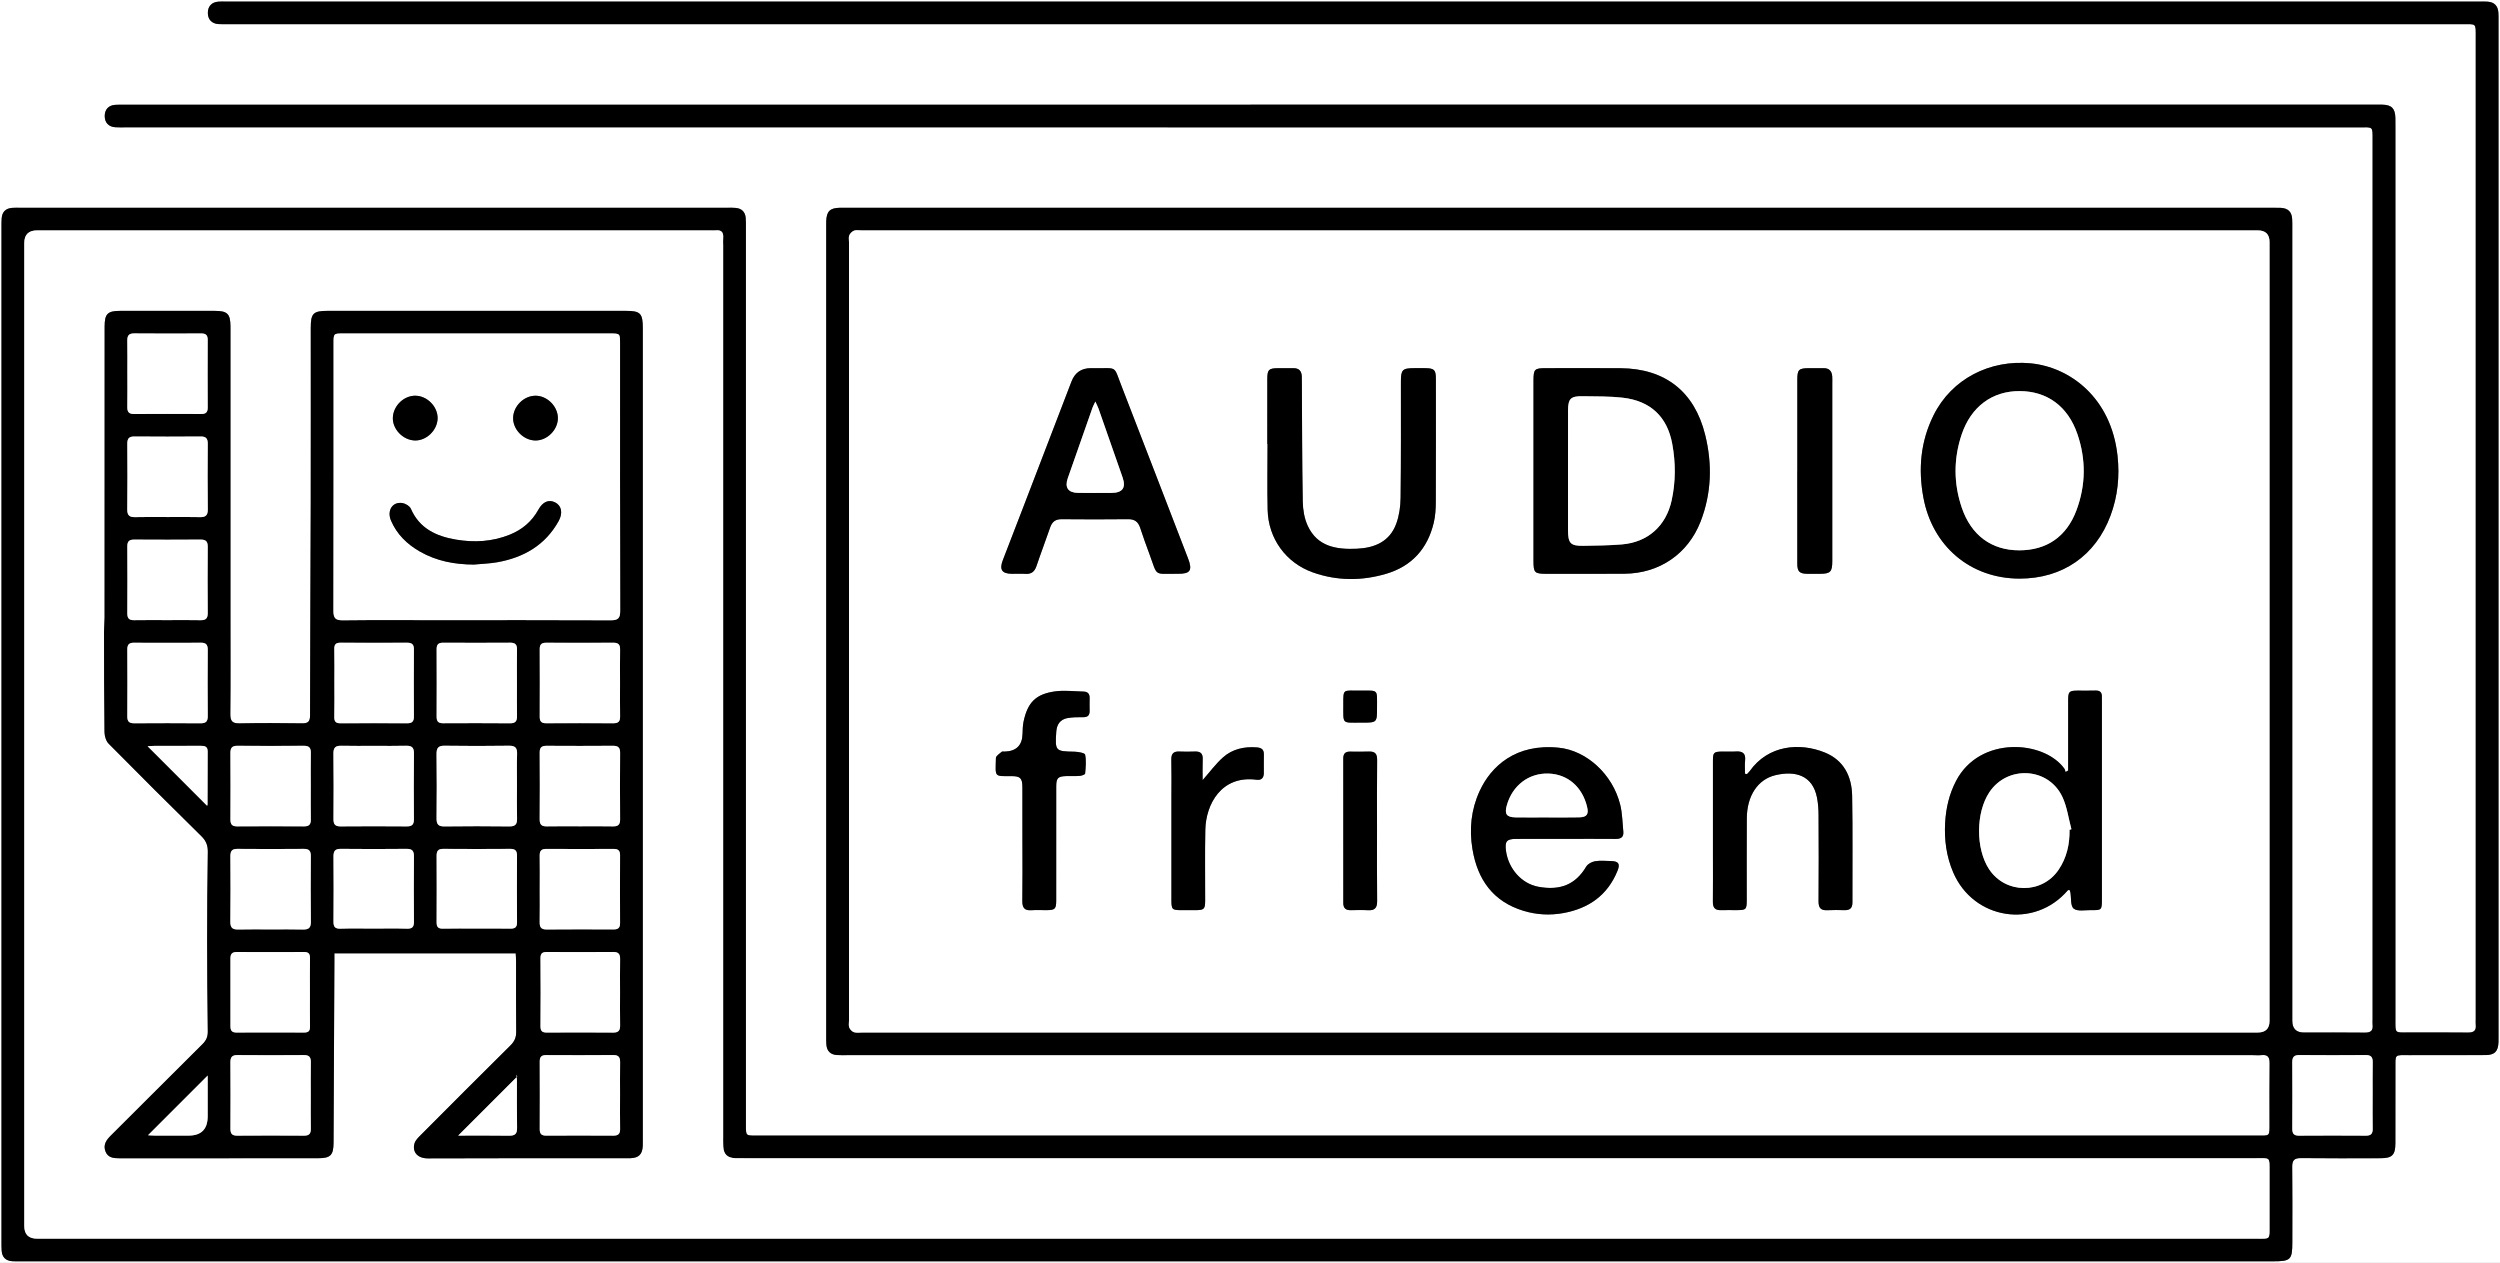 <?xml version="1.0" encoding="UTF-8"?>
<svg id="Layer_1" xmlns="http://www.w3.org/2000/svg" viewBox="0 0 1746 882">
  <rect x="0" y="0" width="1746" height="882" fill="#808080" stroke="none"/>
  <defs>
    <style>
      .cls-1 {
        fill: #fff;
      }
    </style>
  </defs>
  <path class="cls-1" d="M1746,882c-582,0-1164,0-1746,0C0,588,0,294,0,0c582,0,1164,0,1746,0,0,294,0,588,0,882ZM873.36,73.1c-262,0-523.99,0-785.99,0-2.33,0-4.68-.09-7,.09-4.61.36-7.24,3.32-7.21,7.89.03,4.51,2.74,7.43,7.36,7.74,2.32.16,4.66.07,7,.07,519.99,0,1039.99,0,1559.98.01,10.17,0,9.54-1.09,9.54,9.32,0,204.5,0,408.99,0,613.49,0,1.33-.12,2.68.02,4,.44,4.18-1.43,5.5-5.51,5.44-14.16-.18-28.33-.06-42.5-.07q-8.09,0-8.1-8.27c0-1.5,0-3,0-4.5,0-182.83,0-365.66,0-548.49,0-2.33.06-4.67-.09-7-.33-4.96-2.93-7.43-7.97-7.7-1.66-.09-3.33-.04-5-.04-332.66,0-665.32,0-997.99,0-1.17,0-2.33-.01-3.5,0-6.76.13-9.15,2.55-9.33,9.45-.03,1.33-.02,2.67-.02,4,0,188.33,0,376.66,0,564.99,0,2-.03,4.01.12,6,.34,4.51,2.86,6.96,7.34,7.27,2.32.16,4.66.08,7,.08,327.32,0,654.63,0,981.95,0,2,0,4.02.18,6-.03,4.49-.49,5.73,1.57,5.67,5.81-.19,13.66-.06,27.33-.07,41,0,10.44.68,9.41-9.45,9.41-297.33.01-594.66,0-891.99,0-52,0-104,0-156,0-6.62,0-6.62-.03-6.66-6.71-.01-1.83,0-3.67,0-5.5,0-207.16,0-414.33,0-621.49,0-2.5.08-5.01-.18-7.49-.42-4.02-2.84-6.27-6.83-6.69-1.98-.21-4-.12-5.99-.12-164.66,0-329.33,0-493.99,0-1.83,0-3.67-.07-5.5.08-4.48.36-6.98,2.83-7.28,7.33-.15,2.16-.12,4.33-.12,6.5,0,236,0,471.99,0,707.99,0,2.17-.03,4.34.12,6.5.31,4.5,2.81,6.98,7.29,7.32,1.99.15,4,.08,6,.08,108.67,0,217.33,0,326,0,415.66,0,831.32,0,1246.98,0,12.41,0,13.52-1.08,13.52-13.28,0-17.5.14-35-.09-52.5-.06-4.75,1.39-6.37,6.24-6.31,18.5.23,37,.11,55.5.08,8.09-.01,10.3-2.24,10.33-10.45.05-17-.02-34,.03-51,.03-11.84-1.17-10.49,10.32-10.53,17.5-.06,35,.02,52.5-.05,6.5-.03,8.94-2.57,9.15-9.1.04-1.33.02-2.67.02-4,0-236.5,0-472.99,0-709.49,0-1.83.04-3.67-.09-5.5-.35-4.75-2.85-7.29-7.54-7.61-1.83-.13-3.66-.07-5.5-.07-524.66,0-1049.32,0-1573.98,0-1.83,0-3.68-.07-5.5.08-4.59.39-7.22,3.35-7.18,7.93.05,4.49,2.77,7.4,7.4,7.71,2.32.16,4.66.07,7,.07,519.99,0,1039.99,0,1559.98.01,10.15,0,9.51-1.07,9.51,9.35,0,228.5,0,456.99,0,685.49,0,1.33-.12,2.68.02,4,.44,4.21-1.5,5.46-5.54,5.41-13.83-.18-27.67-.05-41.5-.07-9.71-.02-9.07.89-9.07-9.29,0-207.66,0-415.33,0-622.99,0-2.17.04-4.33-.03-6.5-.19-6.56-2.63-9.04-9.07-9.19-2.17-.05-4.33-.02-6.5-.02-261.33,0-522.66,0-783.99,0Z"/>
  <path d="M873.36,73.1c261.33,0,522.66,0,783.99,0,2.17,0,4.33-.03,6.5.02,6.44.15,8.89,2.63,9.07,9.19.06,2.17.03,4.33.03,6.5,0,207.66,0,415.33,0,622.99,0,10.18-.64,9.28,9.07,9.29,13.83.02,27.67-.11,41.5.07,4.05.05,5.99-1.2,5.54-5.41-.14-1.32-.02-2.66-.02-4,0-228.5,0-456.99,0-685.49,0-10.43.64-9.35-9.51-9.35-519.99-.01-1039.99,0-1559.98-.01-2.33,0-4.67.08-7-.07-4.63-.31-7.35-3.22-7.4-7.71-.05-4.57,2.58-7.53,7.18-7.93,1.82-.16,3.66-.08,5.5-.08,524.66,0,1049.32,0,1573.98,0,1.83,0,3.67-.06,5.5.07,4.68.32,7.19,2.86,7.54,7.61.13,1.83.09,3.66.09,5.5,0,236.5,0,472.99,0,709.49,0,1.33.02,2.67-.02,4-.21,6.54-2.65,9.08-9.15,9.1-17.5.07-35-.01-52.5.05-11.49.04-10.29-1.31-10.32,10.53-.05,17,.02,34-.03,51-.02,8.21-2.24,10.43-10.33,10.45-18.5.03-37,.15-55.5-.08-4.85-.06-6.31,1.56-6.24,6.31.22,17.5.09,35,.09,52.5,0,12.2-1.11,13.28-13.52,13.28-415.66,0-831.32,0-1246.98,0-108.67,0-217.33,0-326,0-2,0-4.01.08-6-.08-4.48-.35-6.98-2.82-7.29-7.32-.15-2.16-.12-4.33-.12-6.5,0-236,0-471.99,0-707.99,0-2.17-.03-4.34.12-6.5.3-4.5,2.81-6.97,7.28-7.33,1.82-.15,3.66-.08,5.5-.08,164.66,0,329.33,0,493.99,0,2,0,4.01-.09,5.99.12,3.98.41,6.41,2.67,6.83,6.69.26,2.48.18,4.99.18,7.49,0,207.16,0,414.33,0,621.49,0,1.83,0,3.67,0,5.5.04,6.67.04,6.7,6.66,6.71,52,0,104,0,156,0,297.33,0,594.66,0,891.99,0,10.12,0,9.44,1.03,9.45-9.41.01-13.67-.12-27.33.07-41,.06-4.25-1.18-6.31-5.67-5.81-1.98.22-4,.03-6,.03-327.32,0-654.63,0-981.95,0-2.33,0-4.67.08-7-.08-4.48-.31-7-2.76-7.34-7.27-.15-1.99-.12-4-.12-6,0-188.33,0-376.66,0-564.99,0-1.33-.02-2.67.02-4,.18-6.9,2.56-9.32,9.33-9.45,1.17-.02,2.33,0,3.5,0,332.66,0,665.32,0,997.99,0,1.67,0,3.34-.04,5,.04,5.05.26,7.65,2.74,7.97,7.7.15,2.32.09,4.66.09,7,0,182.83,0,365.66,0,548.49,0,1.5,0,3,0,4.5q0,8.26,8.1,8.27c14.17,0,28.33-.11,42.5.07,4.08.05,5.95-1.27,5.51-5.44-.14-1.32-.02-2.66-.02-4,0-204.5,0-408.99,0-613.49,0-10.41.63-9.32-9.54-9.32-519.99-.01-1039.99,0-1559.98-.01-2.33,0-4.67.08-7-.07-4.62-.32-7.33-3.23-7.36-7.74-.03-4.57,2.6-7.53,7.21-7.89,2.32-.18,4.66-.09,7-.09,262,0,523.99,0,785.99,0ZM1088.88,721.1c162.65,0,325.29,0,487.94,0q8.22,0,8.23-8.14c0-181.31,0-362.62,0-543.93q0-8.13-8.24-8.13c-325.13,0-650.25,0-975.38,0-1.67,0-3.5-.4-4.95.17-1.37.54-2.79,1.91-3.34,3.27-.58,1.44-.19,3.28-.19,4.95,0,181.14,0,362.29,0,543.43,0,1.67-.4,3.51.19,4.95.55,1.35,1.99,2.83,3.34,3.25,1.83.56,3.96.18,5.96.18,162.15,0,324.29,0,486.44,0ZM800.49,865.1c151.83,0,303.66,0,455.49,0,106.66,0,213.33,0,319.99,0,9.71,0,9.06.88,9.07-9.3.01-12.5.01-25,0-37.5-.01-10.44.66-9.39-9.47-9.39-351.83-.01-703.66,0-1055.48,0-2.17,0-4.34.05-6.5-.03-5.62-.19-8.2-2.68-8.48-8.24-.12-2.33-.06-4.67-.06-7,0-207.33,0-414.66,0-621.99,0-1.83-.13-3.68.02-5.5.32-3.81-1.16-5.68-5.15-5.27-1.32.14-2.66.02-4,.02-156.66,0-313.33,0-469.99,0q-8.98,0-8.98,8.89c0,228.83,0,457.66,0,686.49q0,8.82,9.05,8.82c258.16,0,516.32,0,774.49,0ZM1657.04,764.92c0-7.65-.1-15.31.04-22.96.07-3.51-1.03-5.14-4.83-5.11-15.47.13-30.94.13-46.41,0-3.71-.03-4.95,1.43-4.93,5.02.11,15.47.09,30.94.01,46.42-.02,3.27,1,4.87,4.57,4.85,15.64-.11,31.28-.11,46.91,0,3.48.02,4.72-1.39,4.66-4.76-.12-7.82-.04-15.64-.03-23.46Z"/>
  <path class="cls-1" d="M1088.88,721.1c-162.15,0-324.29,0-486.44,0-2,0-4.13.38-5.96-.18-1.36-.42-2.79-1.9-3.34-3.25-.59-1.44-.19-3.28-.19-4.95,0-181.14,0-362.29,0-543.43,0-1.67-.4-3.51.19-4.95.55-1.35,1.98-2.73,3.34-3.27,1.45-.57,3.28-.17,4.95-.17,325.13,0,650.25,0,975.38,0q8.23,0,8.24,8.13c0,181.31,0,362.62,0,543.93q0,8.13-8.23,8.14c-162.65,0-325.29,0-487.94,0ZM1071,328.78c0,20.98-.01,41.96,0,62.94,0,8.33.71,9,9.22,9,18.15,0,36.3.1,54.45-.06,24.21-.21,44.18-13.76,52.98-36.33,7.72-19.81,8.3-40.26,3.22-60.75-7.47-30.15-27.96-46.16-58.97-46.43-17.48-.15-34.97-.04-52.45-.03-7.75,0-8.44.71-8.44,8.7-.02,20.98,0,41.96,0,62.94ZM1410.35,404.09c29.96.07,53.22-15.93,63.65-44.03,5-13.46,6.45-27.32,4.88-41.69-4.45-40.88-33.51-62.03-60.75-64.62-28.21-2.68-55.03,10.71-67.72,36.26-9.06,18.23-10.81,37.43-7.14,57.35,6.29,34.12,32.8,56.65,67.08,56.73ZM1444.4,538.14c-.6.35-1.2.7-1.8,1.04-.28-.79-.38-1.71-.85-2.36-14.28-19.84-59.1-23.08-75.62,8.57-4.81,9.23-7.05,19.02-7.63,29.19-.67,11.91.89,23.59,5.62,34.67,14.16,33.11,56.73,39.76,80.05,12.54.17-.19.59-.17,1.17-.31.21.55.53,1.1.63,1.69.68,3.93-.02,9.5,2.3,11.39,2.59,2.11,7.89,1.01,12.02,1.07,7.65.1,7.68.01,7.68-7.91,0-45.82,0-91.63,0-137.45,0-1.17-.06-2.33-.02-3.5.11-3.09-1.18-4.6-4.45-4.48-4.16.15-8.33.02-12.49.04-5.85.02-6.58.71-6.59,6.62-.03,14.66-.01,29.32-.01,43.98,0,1.74,0,3.47,0,5.21ZM885.08,310.11c.06,0,.12,0,.18,0,0,15.33-.27,30.66.07,45.98.45,20.03,12.79,37.06,31.66,43.72,16.83,5.94,34.01,5.97,51.03.96,18-5.3,29.02-17.61,33.33-35.75,1.1-4.64,1.39-9.56,1.41-14.35.13-28.66.08-57.32.06-85.98,0-6.47-1.07-7.49-7.6-7.55-2.5-.03-5-.01-7.5,0-8.31.02-9.31,1.05-9.32,9.59-.03,26.99.12,53.99-.21,80.98-.08,6.04-.96,12.39-3.02,18.03-4.59,12.57-15.13,16.96-27.64,17.52-14.15.62-27.44-1.44-34.19-15.98-2.37-5.1-3.38-11.22-3.49-16.89-.49-27.48-.46-54.97-.62-82.46,0-1.67,0-3.33-.06-5-.14-3.8-1.95-5.84-5.93-5.77-3.5.07-7-.03-10.5,0-6.64.05-7.62.96-7.64,7.48-.04,15.16-.01,30.33-.01,45.49ZM765.39,257.13c-1.17,0-2.33,0-3.5,0q-10.01,0-13.55,9.29c-11.13,29.03-22.27,58.05-33.42,87.07-4.83,12.57-9.73,25.11-14.53,37.69-2.55,6.69-.65,9.5,6.34,9.55,3.17.03,6.34-.16,9.49.04,4.19.27,6.36-1.64,7.67-5.52,3.02-8.98,6.42-17.82,9.49-26.79,1.37-4,3.69-5.9,8.07-5.86,15.49.14,30.99.17,46.48-.01,4.63-.05,7.03,1.96,8.4,6.14,1.96,6,4.11,11.94,6.3,17.86,6.17,16.68,2.69,13.92,20.02,14.12,8.68.1,10.28-2.4,7.09-10.68-15.49-40.17-30.94-80.36-46.51-120.5-5.59-14.41-2.7-12.2-17.85-12.4ZM1093.32,585.86c11.66,0,23.33-.07,34.99.04,3.73.04,5.8-1.26,5.4-5.21-.64-6.26-.67-12.69-2.18-18.74-5.34-21.37-23.57-37.71-42.71-39.72-30.25-3.17-47.52,12.97-55.47,30.3-5.94,12.95-7.31,26.54-4.99,40.5,3.54,21.26,14.37,36.67,35.74,43.11,9.02,2.72,18.29,3.25,27.65,1.56,17.83-3.23,30.97-12.46,37.91-29.57,1.99-4.92.68-6.69-4.73-6.78-3.66-.07-7.41-.46-10.97.15-2.23.39-5.05,1.87-6.14,3.72-7.32,12.39-18.02,17.03-33.66,14.06-11.5-2.18-20.78-12.61-22.41-25.19-.85-6.54.5-8.17,7.07-8.2,11.5-.05,23-.01,34.49-.02ZM1220.07,540.65l-1.34-.26c0-3.09-.26-6.2.06-9.26.52-4.99-1.78-6.58-6.39-6.28-3.15.21-6.33,0-9.5.05-6.03.08-6.57.61-6.57,6.59-.01,21.83,0,43.66,0,65.49,0,11,.08,22-.04,33-.04,4.05,1.69,5.81,5.69,5.68,3.5-.11,7-.02,10.5-.02,7.09-.01,7.44-.33,7.45-7.26.02-19-.09-38,.05-56.99.11-15.46,7.54-27.05,19.99-30.01,13.93-3.31,26.03.09,29.06,15.77.75,3.9,1.05,7.93,1.07,11.91.11,20.16.14,40.33-.01,60.49-.03,4.55,1.67,6.38,6.18,6.14,3.99-.22,8-.11,12-.03,3.71.07,5.48-1.47,5.47-5.35-.07-24.83.27-49.67-.19-74.49-.25-13.56-5.79-24.85-19.07-30.25-17.35-7.06-39.41-5.39-52.42,12.92-.56.79-1.31,1.44-1.97,2.16ZM714.08,589.23c0,13.33.13,26.66-.07,39.98-.07,4.66,1.45,6.85,6.32,6.49,3.48-.25,6.99-.03,10.49-.05,6.06-.03,6.84-.81,6.84-6.97.01-26.49,0-52.98.01-79.46,0-5.79,1.21-7.03,6.94-7.2,3.16-.09,6.34.12,9.49-.14,1.34-.11,3.69-.95,3.75-1.63.4-4.4.84-8.95,0-13.2-.23-1.16-4.79-2.01-7.38-2.06-13.42-.25-13.66-.42-12.78-13.93.33-5.1,2.74-8.65,7.84-9.56,3.56-.63,7.26-.68,10.89-.62,3.22.05,4.61-1.27,4.56-4.41-.05-3-.07-6,0-8.99.07-2.88-1.29-4.41-4.12-4.48-6.63-.15-13.38-1.03-19.88-.15-13.61,1.85-19.33,7.74-22.14,21.24-.57,2.74-.61,5.61-.69,8.43q-.33,12.08-12.58,12.39c-.67.02-1.58-.23-1.95.11-1.51,1.36-4.04,2.87-4.08,4.38-.3,13.49-1.49,12.67,10.86,12.64,6.21-.02,7.62,1.46,7.65,7.71.05,13.16.02,26.32.02,39.48ZM1255.25,328.88c0,21.66-.02,43.31.02,64.97,0,5.27,1.57,6.78,6.82,6.87,3,.05,6,.02,9,0,7.28-.02,8.59-1.35,8.59-8.82,0-41.32,0-82.63,0-123.95,0-1.67.08-3.34-.03-5-.25-3.69-2.05-5.85-5.99-5.82-3.5.03-7-.03-10.49,0-6.83.05-7.89,1.07-7.89,7.77-.02,21.32,0,42.65,0,63.97ZM839.92,544.84c0-4.85-.15-9.77.05-14.67.16-3.94-1.59-5.41-5.35-5.29-3.66.13-7.33.15-10.99,0-4.05-.18-5.64,1.5-5.55,5.61.2,8.66.06,17.32.06,25.98,0,23.98,0,47.96,0,71.95,0,6.9.36,7.22,7.45,7.24,3.16,0,6.33.02,9.49,0,5.84-.04,6.6-.79,6.61-6.66.03-16.49-.23-32.98.11-49.46.36-17.63,11.01-38.27,35.85-34.96,3.33.44,4.99-1.31,5.01-4.62.03-4.33-.06-8.66.03-12.99.08-3.38-1.56-4.69-4.8-4.96-8.86-.72-17.15,1.08-23.76,6.99-5.08,4.54-9.19,10.17-14.2,15.85ZM961.71,580.22c0-16.5-.12-33,.08-49.49.05-4.41-1.6-6.03-5.84-5.85-4.33.18-8.66.09-13,.04-3.28-.03-4.81,1.31-4.8,4.78.07,33.66.06,67.32.02,100.98,0,3.7,1.82,5.04,5.26,4.98,4-.07,8.01-.2,12,.03,4.8.28,6.42-1.76,6.36-6.49-.2-16.33-.08-32.66-.08-48.99ZM950.03,482.33c-12.07.15-11.9-1.78-11.85,9.63.07,14.32-1.44,12.66,12.89,12.71,10.64.04,10.66,0,10.64-10.5-.02-13.14,1.26-11.81-11.68-11.84Z"/>
  <path class="cls-1" d="M800.49,865.1c-258.16,0-516.32,0-774.49,0q-9.05,0-9.05-8.82c0-228.83,0-457.66,0-686.49q0-8.89,8.98-8.89c156.66,0,313.33,0,469.99,0,1.33,0,2.68.12,4-.02,3.99-.41,5.46,1.45,5.15,5.27-.15,1.82-.02,3.66-.02,5.5,0,207.33,0,414.66,0,621.99,0,2.33-.05,4.67.06,7,.27,5.55,2.86,8.04,8.48,8.24,2.16.07,4.33.03,6.5.03,351.83,0,703.66,0,1055.48,0,10.13,0,9.46-1.05,9.47,9.39.01,12.5.01,25,0,37.5-.01,10.18.64,9.29-9.07,9.3-106.66.01-213.33,0-319.99,0-151.83,0-303.66,0-455.49,0ZM360.2,665.82c.1,2.08.25,3.86.25,5.65.02,16.33-.1,32.67.09,49,.05,3.99-1.13,6.81-3.97,9.62-20.97,20.74-41.8,41.64-62.61,62.54-1.73,1.74-3.77,3.67-4.43,5.88-1.74,5.84,1.94,10.54,9.36,10.5,46.65-.22,93.31-.11,139.97-.11.5,0,1,0,1.5-.02,5.83-.22,8.31-2.74,8.56-8.69.05-1.16.03-2.33.03-3.5,0-49.15,0-98.29,0-147.44,0-25.48,0-50.96,0-76.45,0-41.65,0-83.3,0-124.94,0-72.83,0-145.66,0-218.48,0-10.64-1.61-12.27-12.03-12.27-69.33,0-138.66,0-207.98,0-10.16,0-11.88,1.71-11.88,11.91-.01,40.66.07,81.33-.02,121.99-.11,49.49-.42,98.97-.47,148.46,0,4.36-1.2,5.79-5.61,5.72-14.5-.23-29-.27-43.49.02-4.99.1-6.65-1.36-6.6-6.48.24-22.81.1-45.63.1-68.45,0-25.15,0-50.3,0-75.45,0-40.31,0-80.63,0-120.94,0-2,.01-4,0-6-.08-8.74-2.13-10.77-11.02-10.78-22-.02-44-.02-65.99,0-8.79,0-10.86,2.06-10.87,10.91-.03,26.15-.01,52.3-.01,78.45,0,41.65,0,83.3-.02,124.94,0,3.33-.4,6.65-.39,9.98.04,23.32.04,46.64.34,69.96.03,2.73,1.06,6.18,2.89,8.04,21.43,21.7,43.05,43.22,64.79,64.61,3.26,3.2,4.54,6.46,4.47,10.97-.33,20.65-.48,41.31-.48,61.97,0,21.16.19,42.32.46,63.47.05,3.62-1.09,6.23-3.66,8.78-21.42,21.24-42.68,42.64-64.08,63.9-3.19,3.17-5.45,6.51-3.72,11.03,1.74,4.54,5.76,4.82,9.98,4.81,46.16-.05,92.31-.03,138.47-.04,8.76,0,10.79-2.07,10.84-10.95.21-41.99.4-83.97.59-125.96,0-1.95,0-3.9,0-6.16h126.67Z"/>
  <path class="cls-1" d="M1657.04,764.92c0,7.82-.08,15.64.04,23.46.05,3.36-1.18,4.78-4.66,4.76-15.64-.11-31.28-.11-46.91,0-3.57.02-4.59-1.58-4.57-4.85.08-15.47.1-30.94-.01-46.42-.03-3.59,1.21-5.05,4.93-5.02,15.47.13,30.94.13,46.41,0,3.8-.03,4.9,1.6,4.83,5.11-.14,7.65-.04,15.3-.05,22.96Z"/>
  <path d="M1071,328.78c0-20.98-.01-41.96,0-62.94,0-7.99.7-8.7,8.44-8.7,17.48-.01,34.97-.12,52.45.03,31.01.27,51.5,16.28,58.97,46.43,5.08,20.49,4.51,40.94-3.22,60.75-8.8,22.56-28.76,36.11-52.98,36.33-18.15.16-36.3.05-54.45.06-8.5,0-9.21-.67-9.22-9-.02-20.98,0-41.96,0-62.94ZM1095.1,328.82c0,13.83-.03,27.66.01,41.49.03,9.16,1.77,11.01,10.73,10.87,8.98-.15,17.99-.22,26.93-.97,18.1-1.53,30.78-12.88,34.7-30.7,2.9-13.18,2.84-26.51.39-39.68-3.51-18.88-15.26-29.85-34.48-32.06-9.22-1.06-18.6-.87-27.91-1.04-8.52-.15-10.32,1.66-10.35,10.1-.06,14-.02,27.99-.02,41.99Z"/>
  <path d="M1410.35,404.09c-34.28-.07-60.8-22.61-67.08-56.73-3.67-19.92-1.91-39.13,7.14-57.35,12.69-25.55,39.51-38.94,67.72-36.26,27.24,2.59,56.3,23.74,60.75,64.62,1.56,14.37.12,28.23-4.88,41.69-10.43,28.1-33.68,44.09-63.65,44.03ZM1410.19,384.34c19.18.02,33.11-9.51,40-27.96,6.58-17.61,6.74-35.51.65-53.27-6.63-19.34-21.11-29.91-40.27-29.97-19.21-.06-33.99,10.82-40.54,30.31-5.69,16.93-5.68,34.04.03,50.95,6.56,19.46,20.83,29.92,40.13,29.94Z"/>
  <path d="M1444.4,538.14c0-1.74,0-3.47,0-5.21,0-14.66-.02-29.32.01-43.98.01-5.91.74-6.6,6.59-6.62,4.17-.02,8.33.12,12.49-.04,3.27-.12,4.56,1.38,4.45,4.48-.04,1.16.02,2.33.02,3.5,0,45.82,0,91.63,0,137.45,0,7.92-.03,8-7.68,7.91-4.12-.05-9.43,1.04-12.02-1.07-2.32-1.88-1.62-7.45-2.3-11.39-.1-.59-.42-1.14-.63-1.69-.58.15-1,.12-1.17.31-23.31,27.22-65.88,20.58-80.05-12.54-4.74-11.07-6.3-22.76-5.62-34.67.58-10.18,2.81-19.97,7.63-29.19,16.52-31.66,61.34-28.42,75.62-8.57.47.65.58,1.57.85,2.36.6-.35,1.2-.7,1.8-1.04ZM1445.36,579.51c.44-.12.88-.25,1.32-.37-2.06-7.61-3.05-15.73-6.38-22.73-9.79-20.58-38.3-22.08-50.93-3.13-9.51,14.27-9.61,39.42-.22,53.73,11.41,17.38,36.9,17.65,48.57.42,5.7-8.41,7.8-17.88,7.64-27.93Z"/>
  <path d="M885.08,310.11c0-15.16-.03-30.33.01-45.49.02-6.52,1-7.43,7.64-7.48,3.5-.03,7,.06,10.5,0,3.98-.08,5.79,1.97,5.93,5.77.06,1.66.05,3.33.06,5,.16,27.49.13,54.98.62,82.46.1,5.68,1.12,11.8,3.49,16.89,6.75,14.54,20.04,16.61,34.19,15.98,12.51-.55,23.05-4.94,27.64-17.52,2.06-5.64,2.95-11.99,3.02-18.03.34-26.99.19-53.98.21-80.98,0-8.54,1.01-9.57,9.32-9.59,2.5,0,5-.02,7.5,0,6.52.07,7.59,1.08,7.6,7.55.02,28.66.07,57.32-.06,85.98-.02,4.79-.31,9.71-1.41,14.35-4.31,18.14-15.32,30.45-33.33,35.75-17.02,5.01-34.2,4.98-51.03-.96-18.86-6.66-31.21-23.68-31.66-43.72-.34-15.32-.07-30.66-.07-45.98-.06,0-.12,0-.18,0Z"/>
  <path d="M765.39,257.13c15.15.2,12.27-2,17.85,12.4,15.57,40.14,31.02,80.33,46.51,120.5,3.19,8.28,1.59,10.78-7.09,10.68-17.33-.2-13.84,2.57-20.02-14.12-2.19-5.92-4.34-11.86-6.3-17.86-1.37-4.18-3.76-6.19-8.4-6.14-15.49.18-30.99.16-46.48.01-4.38-.04-6.71,1.86-8.07,5.86-3.07,8.96-6.47,17.81-9.49,26.79-1.31,3.88-3.48,5.8-7.67,5.52-3.15-.21-6.33-.02-9.49-.04-6.99-.06-8.9-2.87-6.34-9.55,4.81-12.58,9.7-25.12,14.53-37.69,11.15-29.02,22.29-58.04,33.42-87.07q3.56-9.28,13.55-9.29c1.17,0,2.33,0,3.5,0ZM764.99,280.44c-1.04,2.25-1.61,3.24-1.98,4.31-5.79,16.44-11.59,32.88-17.31,49.35-2.22,6.38.34,10.03,7.09,10.12,7.82.11,15.65.07,23.47.02,7.73-.05,10.26-3.55,7.75-10.8-5.55-16-11.16-31.98-16.77-47.95-.47-1.34-1.15-2.6-2.25-5.05Z"/>
  <path d="M1093.32,585.87c-11.5,0-23-.03-34.49.02-6.57.03-7.92,1.66-7.07,8.2,1.64,12.58,10.91,23,22.41,25.19,15.64,2.97,26.34-1.67,33.66-14.06,1.09-1.85,3.9-3.33,6.14-3.72,3.56-.61,7.3-.22,10.97-.15,5.41.1,6.72,1.86,4.73,6.78-6.94,17.11-20.08,26.35-37.91,29.57-9.36,1.69-18.63,1.16-27.65-1.56-21.37-6.44-32.2-21.85-35.74-43.11-2.32-13.95-.95-27.55,4.99-40.5,7.95-17.33,25.22-33.47,55.47-30.3,19.13,2,37.37,18.34,42.71,39.72,1.51,6.05,1.54,12.48,2.18,18.74.4,3.95-1.66,5.25-5.4,5.21-11.66-.11-23.33-.04-34.99-.03ZM1079.99,570.87c7.66,0,15.33.14,22.98-.05,5.35-.13,6.7-2.18,5.44-7.38-3.4-14-13.57-22.75-26.93-23.19-13.72-.45-25.13,8.2-29.08,22.02-1.79,6.26-.3,8.47,6.11,8.58,7.16.12,14.32.03,21.48.01Z"/>
  <path d="M1220.07,540.65c.66-.72,1.41-1.37,1.97-2.16,13.01-18.31,35.07-19.98,52.42-12.92,13.28,5.41,18.82,16.7,19.07,30.25.45,24.82.11,49.66.19,74.49.01,3.88-1.76,5.42-5.47,5.35-4-.08-8.01-.19-12,.03-4.52.25-6.22-1.58-6.18-6.14.15-20.16.12-40.33.01-60.49-.02-3.98-.32-8.01-1.07-11.91-3.03-15.68-15.13-19.08-29.06-15.77-12.45,2.96-19.87,14.56-19.99,30.01-.14,19-.03,38-.05,56.99,0,6.94-.36,7.25-7.45,7.26-3.5,0-7-.09-10.5.02-4,.13-5.73-1.63-5.69-5.68.11-11,.04-22,.04-33,0-21.83,0-43.66,0-65.49,0-5.99.54-6.51,6.57-6.59,3.17-.04,6.34.16,9.5-.05,4.62-.3,6.91,1.29,6.39,6.28-.32,3.05-.06,6.17-.06,9.26l1.34.26Z"/>
  <path d="M714.07,589.23c0-13.16.03-26.32-.02-39.48-.03-6.25-1.44-7.73-7.65-7.71-12.36.04-11.16.85-10.86-12.64.03-1.5,2.57-3.02,4.08-4.38.38-.34,1.29-.09,1.95-.11q12.27-.31,12.58-12.39c.08-2.82.12-5.69.69-8.43,2.82-13.5,8.53-19.39,22.14-21.24,6.5-.88,13.24,0,19.88.15,2.83.07,4.19,1.6,4.12,4.48-.07,3-.05,6,0,8.99.05,3.14-1.35,4.46-4.56,4.41-3.63-.05-7.33-.01-10.89.62-5.1.91-7.5,4.46-7.84,9.56-.88,13.52-.64,13.69,12.78,13.93,2.59.05,7.15.9,7.38,2.06.84,4.25.4,8.8,0,13.2-.06.68-2.41,1.52-3.75,1.63-3.15.25-6.33.05-9.49.14-5.73.16-6.94,1.4-6.94,7.2-.02,26.49,0,52.98-.01,79.46,0,6.16-.78,6.93-6.84,6.97-3.5.02-7.01-.2-10.49.05-4.88.35-6.39-1.83-6.32-6.49.2-13.32.07-26.65.07-39.98Z"/>
  <path d="M1255.25,328.88c0-21.32-.01-42.65,0-63.97,0-6.7,1.07-7.72,7.89-7.77,3.5-.02,7,.04,10.49,0,3.94-.04,5.74,2.13,5.99,5.82.11,1.66.03,3.33.03,5,0,41.32,0,82.63,0,123.95,0,7.47-1.31,8.8-8.59,8.82-3,0-6,.04-9,0-5.25-.09-6.81-1.6-6.82-6.87-.04-21.66-.02-43.31-.02-64.97Z"/>
  <path d="M839.92,544.84c5.01-5.68,9.12-11.31,14.2-15.85,6.62-5.91,14.91-7.71,23.76-6.99,3.24.26,4.88,1.58,4.8,4.96-.1,4.33,0,8.66-.03,12.99-.02,3.31-1.68,5.06-5.01,4.62-24.83-3.31-35.49,17.34-35.85,34.96-.33,16.48-.08,32.97-.11,49.46-.01,5.88-.77,6.62-6.61,6.66-3.16.02-6.33,0-9.49,0-7.09-.01-7.44-.33-7.45-7.24-.01-23.98,0-47.96,0-71.95,0-8.66.15-17.32-.06-25.98-.1-4.12,1.5-5.79,5.55-5.61,3.66.16,7.33.13,10.99,0,3.76-.13,5.51,1.35,5.35,5.29-.19,4.9-.05,9.82-.05,14.67Z"/>
  <path d="M961.71,580.22c0,16.33-.12,32.66.08,48.99.06,4.73-1.57,6.77-6.36,6.49-3.99-.23-8-.1-12-.03-3.44.06-5.26-1.28-5.26-4.98.04-33.66.05-67.32-.02-100.98,0-3.48,1.53-4.82,4.8-4.78,4.33.04,8.67.13,13-.04,4.24-.17,5.89,1.44,5.84,5.85-.2,16.5-.08,32.99-.08,49.49Z"/>
  <path d="M950.03,482.33c12.94.04,11.66-1.3,11.68,11.84.02,10.51,0,10.54-10.64,10.5-14.33-.05-12.82,1.61-12.89-12.71-.06-11.41-.22-9.49,11.85-9.63Z"/>
  <path d="M360.2,665.82h-126.67c0,2.27,0,4.22,0,6.16-.19,41.99-.39,83.97-.59,125.96-.04,8.88-2.08,10.95-10.84,10.95-46.16.01-92.31-.01-138.47.04-4.22,0-8.25-.28-9.98-4.81-1.73-4.52.52-7.86,3.72-11.03,21.4-21.26,42.66-42.66,64.08-63.9,2.58-2.55,3.71-5.16,3.66-8.78-.27-21.16-.46-42.31-.46-63.47,0-20.66.15-41.32.48-61.97.07-4.51-1.21-7.77-4.47-10.97-21.74-21.39-43.36-42.91-64.79-64.61-1.84-1.86-2.86-5.31-2.89-8.04-.3-23.32-.3-46.64-.34-69.96,0-3.33.39-6.65.39-9.98.03-41.65.02-83.3.02-124.94,0-26.15-.02-52.3.01-78.45.01-8.85,2.08-10.91,10.87-10.91,22-.02,44-.02,65.99,0,8.89,0,10.94,2.04,11.02,10.78.02,2,0,4,0,6,0,40.31,0,80.63,0,120.94,0,25.15,0,50.3,0,75.45,0,22.82.14,45.63-.1,68.45-.05,5.12,1.61,6.58,6.6,6.48,14.49-.29,29-.25,43.49-.02,4.41.07,5.61-1.36,5.61-5.72.05-49.49.36-98.97.47-148.46.09-40.66.01-81.33.02-121.99,0-10.2,1.72-11.91,11.88-11.91,69.33,0,138.66,0,207.98,0,10.42,0,12.03,1.64,12.03,12.27,0,72.83,0,145.66,0,218.48,0,41.65,0,83.3,0,124.94,0,25.48,0,50.96,0,76.45,0,49.15,0,98.29,0,147.44,0,1.17.02,2.33-.03,3.5-.25,5.95-2.73,8.46-8.56,8.69-.5.02-1,.02-1.5.02-46.66,0-93.31-.11-139.97.11-7.42.03-11.1-4.66-9.36-10.5.66-2.21,2.7-4.14,4.43-5.88,20.82-20.9,41.64-41.79,62.61-62.54,2.84-2.81,4.02-5.64,3.97-9.62-.2-16.33-.07-32.66-.09-49,0-1.78-.15-3.57-.25-5.65ZM333.51,232.9c-31.32,0-62.64,0-93.96,0-6.56,0-6.59.03-6.6,6.76,0,62.31.04,124.61-.1,186.92-.01,4.92,1.27,6.69,6.44,6.62,21.48-.26,42.97-.11,64.45-.11,40.97,0,81.95-.08,122.92.1,5.14.02,6.48-1.65,6.46-6.6-.14-62.31-.09-124.61-.1-186.92,0-6.76-.03-6.78-7.07-6.78-30.82,0-61.64,0-92.46,0ZM405.04,577.09c7.65,0,15.31-.11,22.96.05,3.56.08,5.12-1.1,5.09-4.85-.12-15.47-.11-30.94,0-46.41.03-3.59-1.2-5.05-4.92-5.02-15.47.13-30.94.11-46.41.01-3.32-.02-4.85,1.07-4.83,4.59.1,15.64.11,31.28-.01,46.91-.03,3.84,1.7,4.83,5.17,4.77,7.65-.15,15.3-.05,22.96-.05ZM361.03,477.51c0-7.99-.09-15.97.04-23.96.05-3.43-1.31-4.71-4.73-4.69-15.64.1-31.28.09-46.91.01-3.17-.02-4.51,1.19-4.49,4.4.07,15.8.07,31.61,0,47.41-.01,3.18,1.27,4.44,4.46,4.43,15.64-.08,31.28-.11,46.91.03,3.87.03,4.83-1.73,4.77-5.17-.13-7.48-.04-14.97-.05-22.46ZM433.03,477.5c0-7.99-.09-15.97.04-23.96.06-3.44-1.34-4.7-4.74-4.68-15.64.1-31.28.09-46.91.01-3.18-.02-4.49,1.22-4.48,4.41.07,15.8.07,31.61,0,47.41-.01,3.19,1.3,4.43,4.48,4.41,15.64-.08,31.28-.09,46.91.01,3.4.02,4.8-1.23,4.74-4.67-.13-7.65-.04-15.3-.04-22.96ZM117.11,448.91c-7.82,0-15.64.09-23.46-.04-3.42-.06-4.75,1.26-4.73,4.69.09,15.64.09,31.28,0,46.91-.02,3.46,1.37,4.68,4.76,4.66,15.47-.1,30.94-.11,46.42.01,3.65.03,5.02-1.3,4.99-4.95-.11-15.47-.12-30.94,0-46.42.03-3.68-1.39-5-5.02-4.92-7.65.17-15.3.05-22.96.06ZM117.08,433.09c7.65,0,15.31-.12,22.96.05,3.6.08,5.07-1.19,5.05-4.9-.12-15.47-.11-30.94,0-46.41.03-3.63-1.29-5.01-4.96-4.98-15.47.13-30.94.11-46.41.01-3.36-.02-4.81,1.16-4.78,4.64.1,15.64.09,31.28,0,46.91-.02,3.4,1.26,4.78,4.7,4.72,7.82-.14,15.64-.04,23.46-.04ZM217.04,548.89c0-7.65-.1-15.31.04-22.96.07-3.54-1.1-5.11-4.86-5.08-15.47.13-30.94.13-46.41,0-3.74-.03-4.92,1.49-4.89,5.05.11,15.47.09,30.94.01,46.41-.02,3.3,1.06,4.84,4.6,4.81,15.64-.11,31.28-.11,46.91,0,3.51.02,4.68-1.45,4.63-4.79-.12-7.82-.04-15.64-.03-23.46ZM261.5,520.9c-7.65,0-15.31.14-22.96-.06-3.94-.11-5.71,1.04-5.66,5.32.18,15.3.13,30.61.03,45.92-.02,3.55,1.12,5.1,4.88,5.07,15.47-.13,30.94-.13,46.41,0,3.75.03,4.91-1.51,4.88-5.06-.11-15.3-.15-30.61.03-45.92.05-4.28-1.7-5.44-5.65-5.33-7.31.21-14.64.06-21.96.06ZM361.05,549.11c0-7.49-.18-14.98.07-22.46.14-4.26-1.21-5.9-5.67-5.83-14.97.22-29.95.22-44.92,0-4.49-.07-5.7,1.64-5.65,5.86.18,14.97.17,29.95.01,44.92-.04,4.02,1.19,5.62,5.41,5.57,15.14-.19,30.28-.19,45.42,0,4.25.05,5.5-1.6,5.38-5.6-.21-7.48-.06-14.97-.06-22.46ZM117.01,361.1c7.49,0,14.98-.15,22.46.06,3.95.11,5.7-1.06,5.65-5.33-.18-15.3-.13-30.61-.03-45.92.02-3.56-1.14-5.09-4.89-5.06-15.47.13-30.94.13-46.41,0-3.76-.03-4.9,1.53-4.87,5.07.11,15.3.15,30.61-.03,45.92-.05,4.29,1.72,5.42,5.66,5.32,7.48-.21,14.97-.06,22.46-.06ZM189.01,649.1c7.49,0,14.98-.15,22.46.06,3.96.11,5.69-1.07,5.64-5.34-.18-15.3-.13-30.61-.03-45.92.02-3.56-1.15-5.08-4.89-5.05-15.47.13-30.94.13-46.41,0-3.77-.03-4.89,1.54-4.87,5.07.11,15.3.16,30.61-.03,45.92-.05,4.29,1.74,5.42,5.67,5.31,7.48-.2,14.97-.06,22.46-.06ZM376.96,621.01c0,7.65.09,15.31-.04,22.96-.06,3.44.89,5.21,4.76,5.18,15.64-.14,31.28-.1,46.91-.03,3.19.02,4.48-1.24,4.47-4.42-.07-15.8-.07-31.61,0-47.41.01-3.2-1.32-4.42-4.49-4.4-15.64.08-31.28.09-46.91-.01-3.41-.02-4.79,1.25-4.73,4.68.13,7.82.04,15.64.03,23.46ZM88.96,260.49c0,7.99.09,15.97-.04,23.96-.05,3.43,1.31,4.71,4.73,4.69,15.64-.1,31.28-.09,46.91-.01,3.17.02,4.51-1.19,4.49-4.4-.07-15.8-.07-31.61,0-47.41.01-3.18-1.27-4.44-4.46-4.43-15.64.08-31.28.11-46.91-.03-3.87-.03-4.83,1.73-4.77,5.17.13,7.48.04,14.97.05,22.46ZM217.04,764.89c0-7.65-.1-15.31.04-22.96.07-3.54-1.1-5.11-4.86-5.08-15.47.13-30.94.13-46.41,0-3.74-.03-4.92,1.49-4.89,5.05.11,15.47.09,30.94.01,46.41-.02,3.3,1.06,4.84,4.6,4.81,15.64-.11,31.28-.11,46.91,0,3.51.02,4.68-1.45,4.63-4.79-.12-7.82-.04-15.64-.03-23.46ZM433.04,764.98c0-7.65-.09-15.31.04-22.96.06-3.45-.9-5.21-4.77-5.17-15.64.14-31.28.1-46.91.03-3.19-.02-4.48,1.25-4.46,4.43.07,15.8.07,31.61,0,47.41-.01,3.21,1.33,4.41,4.49,4.4,15.64-.08,31.28-.09,46.91.01,3.42.02,4.78-1.26,4.73-4.69-.13-7.82-.04-15.64-.03-23.46ZM233.54,476.78c0,7.99.12,15.99-.06,23.98-.07,3.31,1.2,4.38,4.37,4.36,15.49-.09,30.98-.09,46.47,0,3.4.02,4.77-1.23,4.75-4.68-.09-15.66-.1-31.31,0-46.97.02-3.5-1.46-4.64-4.81-4.62-15.49.1-30.98.1-46.47,0-3.24-.02-4.38,1.18-4.31,4.42.17,7.82.06,15.66.06,23.48ZM260.74,648.5c7.83,0,15.66-.18,23.48.08,3.8.12,4.91-1.32,4.88-4.91-.12-15.15-.12-30.3,0-45.46.03-3.74-1.06-5.41-5.1-5.37-15.32.16-30.64.16-45.96,0-4.02-.04-5.16,1.57-5.13,5.34.13,15.15.12,30.3,0,45.46-.03,3.56,1.02,5.07,4.85,4.94,7.65-.26,15.32-.08,22.98-.08ZM332.77,648.5c7.83,0,15.65-.11,23.48.05,3.29.07,4.87-.81,4.84-4.43-.12-15.48-.09-30.97-.01-46.46.02-3.31-1.08-4.83-4.62-4.81-15.65.11-31.3.11-46.95,0-3.57-.02-4.59,1.57-4.58,4.85.08,15.48.08,30.97,0,46.46-.02,3.15,1.04,4.47,4.36,4.39,7.82-.18,15.65-.06,23.48-.05ZM216.46,693.44c0-7.99-.09-15.99.05-23.98.05-3.06-.75-4.6-4.14-4.58-15.66.1-31.31.09-46.97,0-3.2-.02-4.47,1.27-4.45,4.45.07,15.82.05,31.65.01,47.47,0,2.84.99,4.32,4.06,4.31,15.82-.06,31.65-.06,47.47,0,3.02.01,4.07-1.21,4.02-4.19-.14-7.83-.05-15.66-.04-23.48ZM433.04,693c0-7.66-.09-15.33.04-22.98.06-3.47-.94-5.19-4.79-5.16-15.49.14-30.98.11-46.47.02-3.21-.02-4.36,1.13-4.34,4.4.12,15.82.13,31.65,0,47.47-.03,3.27,1.15,4.41,4.35,4.39,15.49-.09,30.98-.12,46.47.02,3.86.03,4.85-1.7,4.78-5.17-.14-7.66-.04-15.32-.04-22.98ZM144.63,562.74c-.06.18.31-.41.31-.99.05-12.31.02-24.63.1-36.94.02-3.57-2.17-3.93-4.95-3.92-10.65.04-21.3,0-31.95.03-1.89,0-3.78.19-5.05.26,13.91,13.92,27.76,27.78,41.54,41.57ZM145.05,751.14c-14.07,14.07-27.92,27.93-41.68,41.7.93.05,2.68.24,4.42.24,7.99.03,15.97.01,23.96.01q13.3,0,13.3-13.53v-28.43ZM360.53,750.54c.26.41.52.83.78,1.24-13.88,13.89-27.77,27.78-41.3,41.31,11.02,0,23.3-.12,35.57.07,4.09.06,5.61-1.3,5.54-5.45-.2-11.14-.05-22.29-.09-33.44,0-1.24-.32-2.49-.49-3.73Z"/>
  <path class="cls-1" d="M1095.1,328.82c0-14-.04-27.99.02-41.99.03-8.44,1.83-10.25,10.35-10.1,9.31.16,18.68-.03,27.91,1.04,19.22,2.21,30.97,13.18,34.48,32.06,2.45,13.17,2.5,26.5-.39,39.68-3.92,17.82-16.59,29.18-34.7,30.7-8.94.75-17.95.82-26.93.97-8.95.15-10.7-1.7-10.73-10.87-.04-13.83-.01-27.66-.01-41.49Z"/>
  <path class="cls-1" d="M1410.19,384.34c-19.3-.02-33.57-10.48-40.13-29.94-5.71-16.92-5.72-34.02-.03-50.95,6.56-19.49,21.33-30.38,40.54-30.31,19.16.06,33.64,10.64,40.27,29.97,6.09,17.76,5.93,35.66-.65,53.27-6.89,18.45-20.82,27.98-40,27.96Z"/>
  <path class="cls-1" d="M1445.36,579.51c.16,10.05-1.94,19.52-7.64,27.93-11.67,17.22-37.15,16.96-48.57-.42-9.39-14.31-9.29-39.46.22-53.73,12.63-18.95,41.14-17.46,50.93,3.13,3.33,7,4.32,15.12,6.38,22.73-.44.12-.88.25-1.32.37Z"/>
  <path class="cls-1" d="M764.99,280.44c1.1,2.45,1.78,3.71,2.25,5.05,5.61,15.98,11.22,31.95,16.77,47.95,2.51,7.24-.01,10.75-7.75,10.8-7.82.05-15.65.09-23.47-.02-6.75-.09-9.3-3.74-7.09-10.12,5.71-16.47,11.52-32.91,17.31-49.35.37-1.06.94-2.06,1.98-4.31Z"/>
  <path class="cls-1" d="M1079.99,570.88c-7.16,0-14.32.1-21.48-.02-6.41-.11-7.9-2.32-6.11-8.58,3.95-13.82,15.37-22.47,29.08-22.02,13.36.43,23.54,9.19,26.93,23.19,1.26,5.2-.08,7.24-5.44,7.38-7.66.19-15.32.05-22.98.06Z"/>
  <path class="cls-1" d="M333.51,232.9c30.82,0,61.64,0,92.46,0,7.04,0,7.07.02,7.07,6.78,0,62.31-.04,124.61.1,186.92.01,4.95-1.33,6.62-6.46,6.6-40.97-.19-81.95-.1-122.92-.1-21.48,0-42.97-.15-64.45.11-5.17.06-6.45-1.7-6.44-6.62.14-62.31.09-124.61.1-186.92,0-6.73.03-6.76,6.6-6.76,31.32-.01,62.64,0,93.96,0ZM331.06,394.28c5.45-.52,10.97-.66,16.34-1.62,18.41-3.3,33.4-11.93,42.74-28.74,3.14-5.65,2.01-10.79-2.44-13.03-4.44-2.24-8.64-.46-11.72,5.12-4.53,8.22-11.25,13.88-19.87,17.38-12.23,4.97-24.94,5.65-37.74,3.47-13.64-2.32-25.41-7.69-31.44-21.55-.8-1.85-3.65-3.58-5.79-3.95-6.95-1.19-11.09,5.12-8.06,12.23,4.07,9.54,11.19,16.43,20.05,21.55,11.72,6.75,24.5,9.12,37.92,9.15ZM389.62,292.01c0-8.23-7.56-15.74-15.75-15.63-8.09.11-15.29,7.25-15.5,15.38-.21,8.14,7.23,15.76,15.5,15.87,8.2.11,15.74-7.37,15.75-15.62ZM305.62,292.14c.13-8.19-7.37-15.75-15.61-15.77-8.04-.01-15.3,7.06-15.64,15.24-.33,8.08,7.05,15.78,15.36,16.01,8.14.23,15.76-7.2,15.89-15.48Z"/>
  <path class="cls-1" d="M405.04,577.09c-7.65,0-15.31-.1-22.96.05-3.47.07-5.2-.93-5.17-4.77.13-15.64.11-31.28.01-46.91-.02-3.52,1.5-4.61,4.83-4.59,15.47.09,30.94.11,46.41-.01,3.72-.03,4.95,1.43,4.92,5.02-.11,15.47-.12,30.94,0,46.41.03,3.75-1.53,4.93-5.09,4.85-7.65-.16-15.3-.05-22.96-.05Z"/>
  <path class="cls-1" d="M361.04,477.51c0,7.49-.09,14.97.04,22.46.06,3.44-.9,5.21-4.77,5.17-15.64-.14-31.28-.1-46.91-.03-3.19.02-4.48-1.25-4.46-4.43.07-15.8.07-31.61,0-47.41-.01-3.21,1.33-4.41,4.49-4.4,15.64.08,31.28.09,46.91-.01,3.42-.02,4.78,1.26,4.73,4.69-.13,7.98-.04,15.97-.04,23.96Z"/>
  <path class="cls-1" d="M433.03,477.5c0,7.65-.09,15.31.04,22.96.06,3.44-1.34,4.7-4.74,4.67-15.64-.1-31.28-.09-46.91-.01-3.18.02-4.49-1.22-4.48-4.41.07-15.8.07-31.61,0-47.41-.01-3.19,1.3-4.43,4.48-4.41,15.64.08,31.28.09,46.91-.01,3.4-.02,4.8,1.23,4.74,4.68-.13,7.98-.04,15.97-.04,23.96Z"/>
  <path class="cls-1" d="M117.11,448.91c7.65,0,15.31.12,22.96-.05,3.63-.08,5.05,1.24,5.02,4.92-.12,15.47-.11,30.94,0,46.42.03,3.65-1.34,4.98-4.99,4.95-15.47-.13-30.94-.11-46.42-.01-3.39.02-4.78-1.2-4.76-4.66.09-15.64.09-31.28,0-46.91-.02-3.43,1.31-4.75,4.73-4.69,7.82.14,15.64.04,23.46.04Z"/>
  <path class="cls-1" d="M117.08,433.09c-7.82,0-15.64-.1-23.46.04-3.45.06-4.72-1.31-4.7-4.72.09-15.64.09-31.28,0-46.91-.02-3.48,1.42-4.66,4.78-4.64,15.47.09,30.94.11,46.41-.01,3.68-.03,4.99,1.35,4.96,4.98-.11,15.47-.12,30.94,0,46.41.03,3.71-1.44,4.98-5.05,4.9-7.65-.17-15.3-.05-22.96-.05Z"/>
  <path class="cls-1" d="M217.04,548.89c0,7.82-.08,15.64.04,23.46.05,3.33-1.12,4.81-4.63,4.79-15.64-.11-31.28-.11-46.91,0-3.54.02-4.62-1.51-4.6-4.81.08-15.47.1-30.94-.01-46.41-.02-3.56,1.15-5.08,4.89-5.05,15.47.13,30.94.13,46.41,0,3.77-.03,4.93,1.54,4.86,5.08-.15,7.65-.04,15.3-.05,22.96Z"/>
  <path class="cls-1" d="M261.5,520.9c7.32,0,14.64.15,21.96-.06,3.95-.11,5.7,1.05,5.65,5.33-.18,15.3-.13,30.61-.03,45.92.02,3.55-1.13,5.09-4.88,5.06-15.47-.13-30.94-.13-46.41,0-3.76.03-4.9-1.52-4.88-5.07.11-15.3.15-30.61-.03-45.92-.05-4.28,1.72-5.43,5.66-5.32,7.65.2,15.3.06,22.96.06Z"/>
  <path class="cls-1" d="M361.05,549.11c0,7.49-.15,14.98.06,22.46.11,3.99-1.14,5.65-5.38,5.6-15.14-.19-30.28-.19-45.42,0-4.22.05-5.45-1.55-5.41-5.57.16-14.97.17-29.95-.01-44.92-.05-4.22,1.15-5.93,5.65-5.86,14.97.22,29.95.22,44.92,0,4.46-.07,5.81,1.57,5.67,5.83-.25,7.48-.07,14.97-.07,22.46Z"/>
  <path class="cls-1" d="M117.01,361.1c-7.49,0-14.98-.15-22.46.06-3.94.11-5.71-1.03-5.66-5.32.18-15.3.13-30.61.03-45.92-.02-3.54,1.11-5.1,4.87-5.07,15.47.13,30.94.13,46.41,0,3.75-.03,4.91,1.5,4.89,5.06-.11,15.3-.15,30.61.03,45.92.05,4.27-1.7,5.44-5.65,5.33-7.48-.21-14.97-.06-22.46-.06Z"/>
  <path class="cls-1" d="M189.01,649.1c-7.49,0-14.98-.14-22.46.06-3.93.11-5.72-1.02-5.67-5.31.18-15.3.13-30.61.03-45.92-.02-3.54,1.1-5.11,4.87-5.07,15.47.13,30.94.13,46.41,0,3.74-.03,4.92,1.49,4.89,5.05-.11,15.3-.15,30.61.03,45.92.05,4.27-1.69,5.45-5.64,5.34-7.48-.21-14.97-.06-22.46-.06Z"/>
  <path class="cls-1" d="M376.96,621.01c0-7.82.09-15.64-.04-23.46-.06-3.43,1.32-4.71,4.73-4.68,15.64.1,31.28.09,46.91.01,3.17-.02,4.5,1.2,4.49,4.4-.07,15.8-.07,31.61,0,47.41.01,3.19-1.28,4.44-4.47,4.42-15.64-.08-31.28-.11-46.91.03-3.87.03-4.82-1.74-4.76-5.18.13-7.65.04-15.3.04-22.96Z"/>
  <path class="cls-1" d="M88.96,260.49c0-7.49.09-14.97-.04-22.46-.06-3.44.9-5.21,4.77-5.17,15.64.14,31.28.1,46.91.03,3.19-.02,4.48,1.25,4.46,4.43-.07,15.8-.07,31.61,0,47.41.01,3.21-1.32,4.41-4.49,4.4-15.64-.08-31.28-.09-46.91.01-3.42.02-4.78-1.26-4.73-4.69.13-7.98.04-15.97.04-23.96Z"/>
  <path class="cls-1" d="M217.04,764.89c0,7.82-.08,15.64.04,23.46.05,3.33-1.12,4.81-4.63,4.79-15.64-.11-31.28-.11-46.91,0-3.54.02-4.62-1.51-4.6-4.81.08-15.47.1-30.94-.01-46.41-.02-3.56,1.15-5.08,4.89-5.05,15.47.13,30.94.13,46.41,0,3.77-.03,4.93,1.54,4.86,5.08-.15,7.65-.04,15.3-.05,22.96Z"/>
  <path class="cls-1" d="M433.04,764.98c0,7.82-.09,15.64.04,23.46.06,3.43-1.31,4.71-4.73,4.69-15.64-.1-31.28-.09-46.91-.01-3.17.02-4.51-1.19-4.49-4.4.07-15.8.07-31.61,0-47.41-.01-3.18,1.27-4.44,4.46-4.43,15.64.08,31.28.11,46.91-.03,3.87-.03,4.83,1.73,4.77,5.17-.13,7.65-.04,15.3-.04,22.96Z"/>
  <path class="cls-1" d="M233.54,476.78c0-7.83.12-15.66-.06-23.48-.07-3.24,1.07-4.44,4.31-4.42,15.49.09,30.98.09,46.47,0,3.35-.02,4.83,1.11,4.81,4.62-.1,15.66-.09,31.31,0,46.97.02,3.45-1.35,4.7-4.75,4.68-15.49-.1-30.98-.09-46.47,0-3.17.02-4.45-1.05-4.37-4.36.18-7.99.06-15.99.06-23.98Z"/>
  <path class="cls-1" d="M260.74,648.5c-7.66,0-15.32-.18-22.98.08-3.83.13-4.88-1.38-4.85-4.94.12-15.15.12-30.31,0-45.46-.03-3.77,1.11-5.38,5.13-5.34,15.32.16,30.64.16,45.96,0,4.05-.04,5.13,1.63,5.1,5.37-.13,15.15-.12,30.3,0,45.46.03,3.6-1.08,5.04-4.88,4.91-7.82-.25-15.65-.08-23.48-.08Z"/>
  <path class="cls-1" d="M332.77,648.5c-7.83,0-15.65-.12-23.48.06-3.32.08-4.38-1.24-4.36-4.39.08-15.48.08-30.97,0-46.46-.02-3.28,1.01-4.87,4.58-4.85,15.65.11,31.3.11,46.95,0,3.54-.02,4.63,1.5,4.62,4.81-.08,15.48-.11,30.97.01,46.46.03,3.61-1.55,4.5-4.84,4.43-7.82-.17-15.65-.05-23.48-.06Z"/>
  <path class="cls-1" d="M216.46,693.44c0,7.83-.09,15.66.04,23.48.05,2.98-1,4.2-4.02,4.19-15.82-.07-31.65-.06-47.47,0-3.07.01-4.07-1.47-4.06-4.31.04-15.82.05-31.65-.01-47.47-.01-3.17,1.25-4.46,4.45-4.45,15.66.08,31.31.09,46.97,0,3.4-.02,4.2,1.52,4.14,4.58-.14,7.99-.05,15.99-.05,23.98Z"/>
  <path class="cls-1" d="M433.04,693c0,7.66-.09,15.33.04,22.98.06,3.46-.93,5.2-4.78,5.17-15.49-.14-30.98-.11-46.47-.02-3.2.02-4.37-1.11-4.35-4.39.13-15.82.13-31.65,0-47.47-.03-3.26,1.13-4.41,4.34-4.4,15.49.09,30.98.12,46.47-.02,3.85-.03,4.85,1.69,4.79,5.16-.14,7.66-.04,15.32-.04,22.98Z"/>
  <path class="cls-1" d="M144.63,562.74c-13.78-13.79-27.63-27.65-41.54-41.57,1.27-.07,3.16-.26,5.05-.26,10.65-.03,21.3.02,31.95-.03,2.78-.01,4.97.34,4.95,3.92-.07,12.31-.05,24.63-.1,36.94,0,.59-.37,1.17-.31.99Z"/>
  <path class="cls-1" d="M145.05,751.14v28.43q0,13.53-13.3,13.53c-7.99,0-15.97.02-23.96-.01-1.74,0-3.49-.19-4.42-.24,13.76-13.77,27.61-27.63,41.68-41.7Z"/>
  <path class="cls-1" d="M360.53,750.54c.17,1.24.49,2.49.49,3.73.04,11.15-.11,22.3.09,33.44.07,4.15-1.45,5.51-5.54,5.45-12.27-.19-24.55-.07-35.57-.07,13.53-13.54,27.42-27.43,41.3-41.31-.26-.41-.52-.83-.78-1.24Z"/>
  <path d="M331.06,394.28c-13.42-.03-26.2-2.4-37.92-9.15-8.87-5.11-15.98-12.01-20.05-21.55-3.03-7.1,1.11-13.42,8.06-12.23,2.14.37,4.98,2.1,5.79,3.95,6.03,13.86,17.8,19.23,31.44,21.55,12.8,2.18,25.51,1.5,37.74-3.47,8.63-3.51,15.35-9.17,19.87-17.38,3.08-5.58,7.28-7.36,11.72-5.12,4.45,2.24,5.58,7.38,2.44,13.03-9.34,16.81-24.33,25.44-42.74,28.74-5.37.96-10.89,1.1-16.34,1.62Z"/>
  <path d="M389.62,292.01c0,8.25-7.55,15.73-15.75,15.62-8.27-.11-15.72-7.73-15.5-15.87.21-8.12,7.42-15.27,15.5-15.38,8.19-.11,15.75,7.4,15.75,15.63Z"/>
  <path d="M305.62,292.14c-.13,8.28-7.75,15.71-15.89,15.48-8.31-.23-15.69-7.93-15.36-16.01.34-8.17,7.6-15.25,15.64-15.24,8.24.01,15.73,7.58,15.61,15.77Z"/>
</svg>